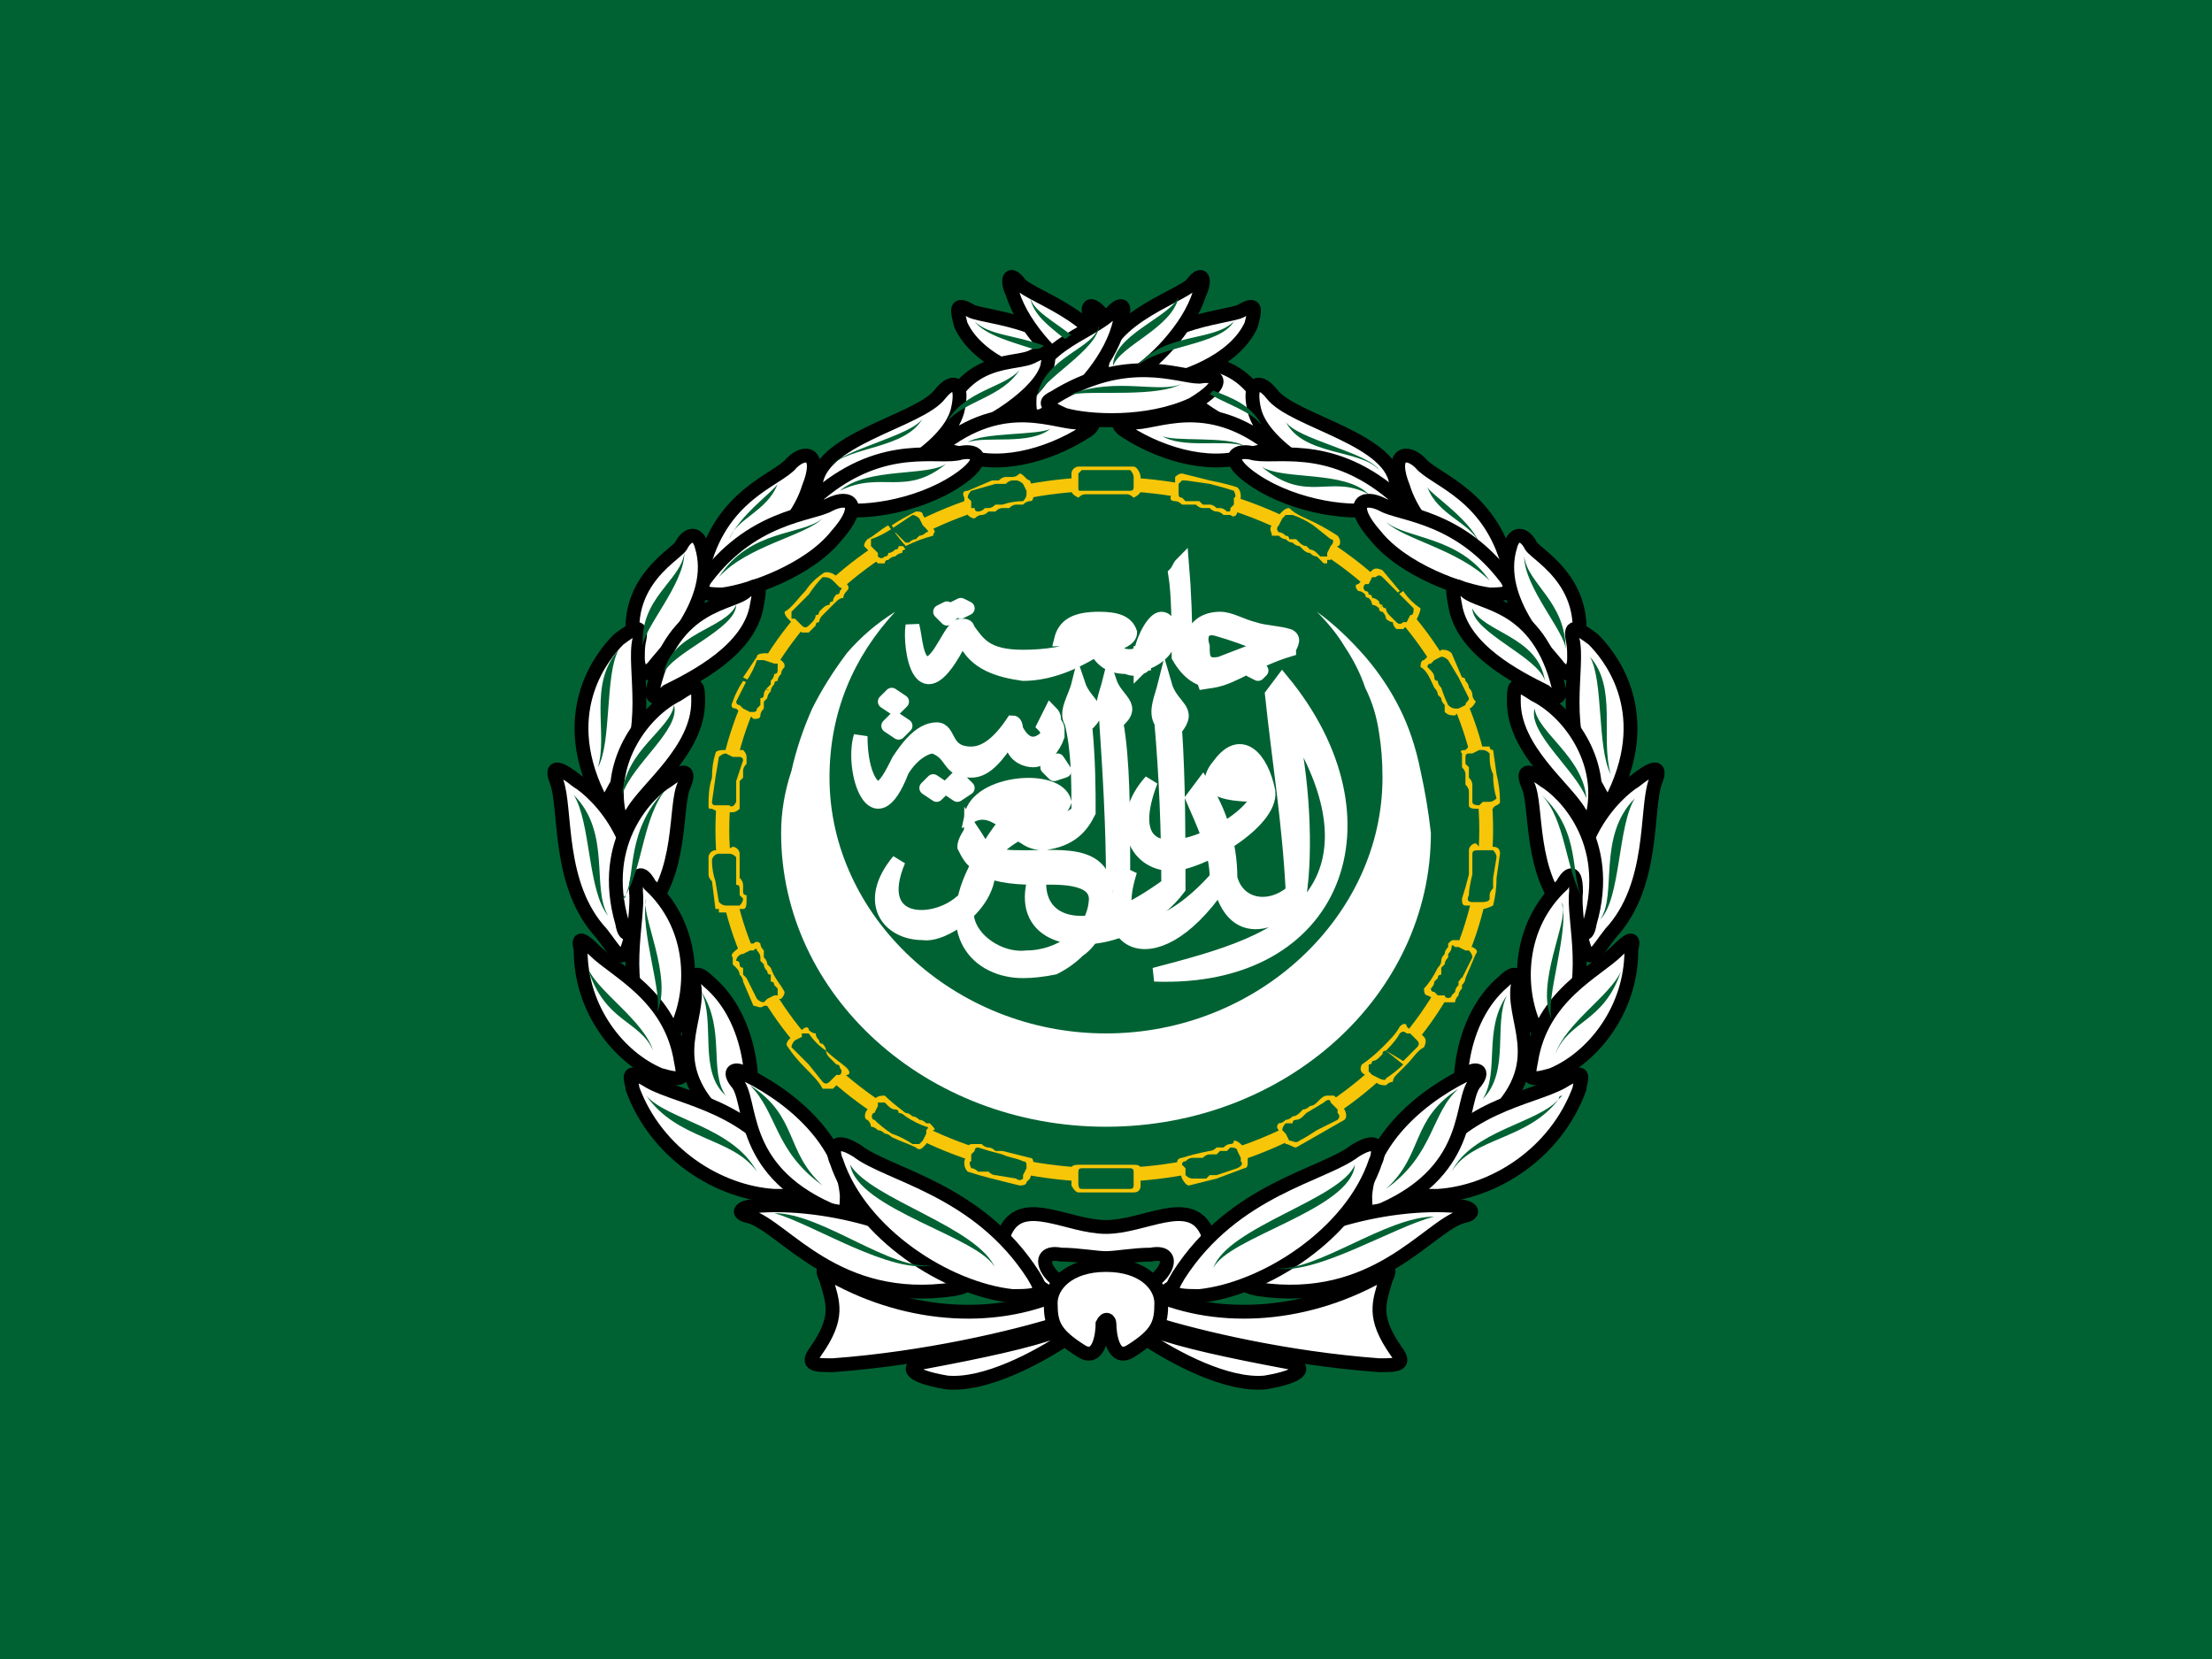 <svg version="1.2" xmlns="http://www.w3.org/2000/svg" viewBox="0 0 64 48" width="32" height="24">
	<title>ar</title>
	<style>
		.s0 { fill: #006233 } 
		.s1 { fill: #ffffff;stroke: #ffffff;stroke-width: .4 } 
		.s2 { fill: #ffffff;stroke: #ffffff;stroke-linecap: round;stroke-linejoin: round;stroke-width: .4 } 
		.s3 { fill: #ffffff } 
		.s4 { fill: #ffffff;stroke: #000000;stroke-width: .4 } 
		.s5 { fill: none;stroke: #f7c608;stroke-linecap: round;stroke-linejoin: round;stroke-width: .4 } 
		.s6 { fill: #f7c608 } 
	</style>
	<path class="s0" d="m64 0v48h-64v-48z"/>
	<path fill-rule="evenodd" class="s1" d="m26 24.9c-1 1.2-0.3 2.1 0.7 2.1 0.6 0.1 1.9-0.8 1.9-1.8l-0.3-0.2c0.2 0.5 0 0.7-0.5 1.1-0.8 0.7-2.6 0.7-1.8-1.2z"/>
	<path fill-rule="evenodd" class="s1" d="m33.4 28.2c5.3 0.2 7-4.5 3.7-8.5l-0.3 0.4c0.2 1.9 0.5 3.7 0.6 5.7-0.7 0.6-1.6 0.4-1.8-0.4 0-1-0.3-1.9-0.8-2.7l-0.3 0.4c0.3 0.7 0.7 1.5 0.7 2.3-1.5 1.7-3.2 2-2.5-0.2-1.2 1.9 0.6 3.3 2.6 0.4 0.5 2 2.2 0.7 2.3 0.3 0.2-1.3 0.1-3.4-0.3-5.1 1.5 2.3 1.5 4 0.7 5.1-0.8 1.3-2.7 1.8-4.6 2.3z"/>
	<path fill-rule="evenodd" class="s1" d="m36.4 23c-1.1 0-1.7-0.2-1.1-0.9 0.6-0.8 1.2-0.2 1.4 0.8 0.1 0.9-2 2.1-2.8 2.1-1.1 0-1.6-1.3-0.6-2.4-1.3 3.4 2.9 1.4 3.1 0.4zm-0.7-0.8c-0.2 0-0.3 0.2-0.2 0.2 0.2 0.2 0.5 0.1 0.5 0 0.1-0.1-0.2-0.2-0.3-0.2z"/>
	<path fill-rule="evenodd" class="s1" d="m30.3 24.6c-1.1 1.9 0 2.7 1.4 2.5 0.8-0.1 1.8-0.6 2.4-1.4 0-1.5 0-3.1-0.1-4.6 0.5-0.6-0.1-0.6-0.3-1.3-0.1 0.4-0.3 0.8-0.1 1.1q0.2 2.3 0.2 4.7c-1.1 0.8-1.9 1.1-2.5 1.1-1.2 0-1.5-1-1-2.1z"/>
	<path fill-rule="evenodd" class="s1" d="m32.5 25.1c0-1.5 0-3.1-0.2-4.2 0.6-0.5 0-0.6-0.2-1.2-0.1 0.4-0.3 0.8-0.1 1.1 0.1 1.5 0.2 3.1 0.2 4.7 0.1-0.1 0.3-0.1 0.3-0.4z"/>
	<path fill-rule="evenodd" class="s1" d="m29.7 24.8c1.1 0 2.4-0.2 2.3 1.3q-0.1 0.4-0.3 0.8-0.2 0.4-0.5 0.6-0.3 0.3-0.7 0.5-0.5 0.1-0.9 0.1c-1.3 0-2.4-1.1-1.3-3.1q0 0 0 0v-0.1l0.2-0.2v-0.1c-0.1-0.1-0.2-0.3-0.4-0.6 0 0.1-0.2 0.3-0.2 0.5 0.1 0.2 0.2 0.4 0.4 0.5q0-0.1 0-0.1 0.1-0.1 0.2-0.2 0.2-0.4 0.6-0.9c-0.3-0.2-0.6-0.4-1-0.2 0.2-1 2.5-1.2 2.7-0.4-0.1 0.3-0.4 0.4-0.9 0.7 0 0 0 0 0 0-0.3-0.1-0.6-0.1-0.8-0.1q0.2 0.1 0.4 0.3c0.1-0.1 0.4-0.1 0.5-0.2 0.4 0 0.8-0.1 1.2-0.4 0-0.9 0-1.8-0.2-2.6-0.2-0.3 0.1-0.7 0.2-1.1 0.2 0.6 0.8 0.7 0.2 1.2 0.1 1 0.1 1.9 0.1 2.5-0.2 0.4-0.5 0.8-1.3 0.9-0.3 0-0.5-0.1-0.7-0.3q-0.4 0.2-0.8 0.6c0.3 0.1 0.6 0.1 1 0.1zm-1.3 0.3q0.2-0.2 0.3-0.4zm-0.4 1.1c-0.2 0.8 0.8 1.6 1.7 1.5 0.9 0 1.9-0.6 2-1.6 0.1-0.8-1.2-0.7-1.7-0.7-0.8 0-1.3-0.1-1.6-0.3q-0.2 0.5-0.4 1.1zm1.7-2.6q0.2-0.2 0.4-0.3c-0.2-0.2-0.7-0.1-0.8 0 0.1 0.1 0.3 0.2 0.4 0.3z"/>
	<path fill-rule="evenodd" class="s1" d="m30.4 20.6q0.1 0.1 0.1 0.2 0 0.1 0 0.1 0.1 0.1 0.1 0.2 0 0.1 0 0.2c-0.1 0.3-0.4 0.7-0.7 0.7-0.2 0-0.5-0.1-0.6-0.4-0.1 0-0.1-0.1-0.2-0.1-0.4 0.6-0.7 0.8-1 0.8-0.7 0-0.5-0.5-1.1-0.7-0.2 0-0.6 0.2-0.9 0.7-0.8 2.1-1.5 0-1.2-1 0 1 0.3 1.5 0.5 1.5 0.2 0 0.4-0.4 0.6-0.8 0.2-0.3 0.6-0.9 1.1-0.9 0.4 0 0.2 0.7 1 0.7q0.6 0 1.2-0.9c0.1 0 0.1 0.2 0.1 0.2 0.1 0.2 0.4 0.7 0.9 0.2 0-0.1 0-0.2-0.1-0.3z"/>
	<path fill-rule="evenodd" class="s1" d="m33.1 18.9q0 0-0.1 0 0 0.2 0 0.4 0.1 0 0.1-0.1m0.5-1.3c0.3 0 0.2 0.5 0.2 0.7-0.1 0.3-0.4 0.5-0.7 0.6 0 0.1 0 0.2 0 0.2q0-0.1-0.1-0.1-0.2 0.1-0.4 0c-0.5 0-0.7-0.2-0.9-0.5-0.8 0.5-1.5 0.7-2.1 0.7-0.7-0.1-1.4-0.3-1.7-1-0.1 0-0.1-0.1-0.1 0-1.2 2.4-1.5 0.2-1.4-0.4 0.1 0.4 0.1 1 0.4 1.1 0.4 0 0.7-1.1 1-1.1 0.1 0 0.2 0 0.2 0.1 0.3 0.4 0.5 0.8 1.6 0.8q1 0 1.8-0.3c-0.1-0.3-0.4-0.2-0.7-0.2 0.1-0.4 0.4-0.6 1.1-0.6 0.5 0 0.8 0.1 0.9 0.4 0 0.2-0.3 0.3-0.6 0.4 0.2 0.2 0.5 0.4 0.9 0.2 0.1-0.5 0.4-1 0.6-1zm-1.7 0.6q0.1-0.1 0.1-0.1 0 0 0.1 0 0 0 0.1 0c-0.2-0.3-0.4-0.2-0.7-0.1 0.1 0.1 0.3 0.1 0.4 0.2zm1.7-0.3c-0.3 0.2-0.3 0.3-0.3 0.6 0.3-0.2 0.3-0.3 0.3-0.6zm1.1 0.9c-0.1-0.2-0.2-0.3-0.2-0.5 0-0.5 0.4-0.7 0.8-0.7 0.3 0 0.6 0.2 1 0.3 0.3 0.1 0.7 0.1 1 0.2 0.2 0.1 0 0.3 0 0.4-1 0.3-1.6 0.8-2.2 0.9q-0.6 0-1-0.7c0-0.8 0-1.8-0.1-2.4 0.1-0.1 0.1-0.2 0.2-0.3q0.1 1.2 0.1 2.5c0.1 0.2 0.2 0.3 0.4 0.3zm1.9-0.4q-0.7-0.3-1.4-0.5c-0.4-0.1-0.5 0.2-0.4 0.5 0 0.3 0 0.6 0.5 0.5z"/>
	<path fill-rule="evenodd" class="s1" d="m34.8 19.6l0.1 0.3v-0.3"/>
	<path fill-rule="evenodd" class="s2" d="m26.8 22.8l0.2-0.2 0.3 0.2-0.2 0.2zm0.6 0l0.3-0.3 0.3 0.3-0.3 0.2zm-1.8-2.5l0.2-0.2 0.3 0.2-0.2 0.2zm0.1 0.7l0.2-0.2 0.3 0.2-0.2 0.2zm4.6 1.2l0.3-0.2 0.2 0.3-0.3 0.1zm-3.1-4.5l0.2-0.1 0.2 0.1-0.2 0.2zm0.4-0.1l0.2-0.1 0.2 0.1-0.2 0.1zm8.9 1.8l-0.1 0.1-0.2-0.1 0.2-0.1z"/>
	<path fill-rule="evenodd" class="s1" d="m29.1 23.8v0.3h0.5l0.3-0.3z"/>
	<path fill-rule="evenodd" class="s1" d="m33 18.9h0.1v0.3l-0.1 0.1z"/>
	<path class="s3" d="m32 32.6c5.2 0 9.4-3.8 9.4-8.5q-0.1-0.9-0.3-1.8-0.2-1-0.6-1.8-0.4-0.8-1-1.5-0.7-0.8-1.4-1.3 0.5 0.5 0.8 1 0.4 0.6 0.6 1.2 0.3 0.6 0.4 1.3 0.1 0.6 0.1 1.3c0 4-3.6 7.4-8 7.4-4.4 0-8-3.4-8-7.4 0-1.9 0.7-3.5 1.9-4.8q-0.8 0.5-1.4 1.2-0.6 0.8-1 1.6-0.4 0.9-0.6 1.8-0.3 0.9-0.3 1.8c0 4.7 4.2 8.5 9.4 8.5z"/>
	<path class="s4" d="m30.7 37.4c-2 0.9-4.6 0.7-6.8-0.6-0.1-0.1-0.1 0 0 0.2 0.2 0.7 0.4 1.1-0.3 2.1-0.3 0.4 0 0.4 0.5 0.4 2.7-0.2 5.2-0.8 6.5-1.2zm-0.1 1.1c-0.8 0.3-2.2 0.6-3.8 0.9-0.6 0.1-0.6 0.4 0.6 0.6 1.1 0.1 2.6-0.7 3.5-1.3z"/>
	<path class="s4" d="m32 36.4c0.3 0 0.8-0.1 1.3-0.1 1-0.2 0.3 1.2-1.3 1.2v0.4c1.6 0 3.3-1.6 2.9-2.3-0.5-1-1.8-0.1-2.9-0.1-1.1 0-2.4-0.9-2.9 0.1-0.4 0.7 1.3 2.3 2.9 2.3v-0.4c-1.6 0-2.3-1.4-1.3-1.2 0.5 0 1 0.1 1.3 0.1z"/>
	<path class="s4" d="m33.3 37.4c2 0.9 4.6 0.7 6.8-0.6 0.1-0.1 0.1 0 0 0.2-0.2 0.7-0.4 1.1 0.3 2.1 0.3 0.4 0 0.4-0.5 0.4-2.7-0.2-5.2-0.8-6.5-1.2zm0.1 1.1c0.8 0.3 2.2 0.6 3.8 0.9 0.6 0.1 0.6 0.4-0.6 0.6-1.1 0.1-2.6-0.7-3.5-1.3z"/>
	<path class="s4" d="m32.1 38.3c0 0.3 0.1 1.1 0.6 0.8 0.8-0.5 0.9-0.8 0.9-1.4 0-0.5-0.5-1.1-1.6-1.1-1.1 0-1.6 0.6-1.6 1.1 0 0.6 0.1 0.9 0.9 1.4 0.5 0.3 0.6-0.5 0.6-0.8 0.1-0.2 0.2-0.1 0.2 0z"/>
	<path class="s4" d="m31.3 10.9c-0.3-1.6-2.8-1.7-3.2-1.9-0.5-0.3-0.4 0-0.3 0.4 0.5 1.1 2.1 1.6 2.8 1.7 0.6 0.1 0.8 0.1 0.7-0.2z"/>
	<path class="s4" d="m32.1 11c0.3-1.7-2.3-2.4-2.6-2.8-0.3-0.4-0.4-0.1-0.2 0.3 0.3 1 1.4 2.1 2 2.4 0.6 0.3 0.7 0.4 0.8 0.1z"/>
	<path class="s4" d="m34.2 11.9c0.2-1.9-1.8-2.2-2.4-2.9-0.3-0.3-0.4-0.1-0.2 0.3 0.2 1 1.2 2.2 1.9 2.5 0.4 0.3 0.7 0.4 0.7 0.1z"/>
	<path class="s4" d="m33.5 11.5c-2.1-1.3-3.6-0.6-4.2-0.6-0.6-0.1-0.8 0.2 0.2 0.8 1.3 0.6 3 0.5 3.7 0.3 0.7-0.3 0.5-0.4 0.3-0.5zm3.3 0.8c-0.7-2.1-2.2-1.7-2.7-2-0.4-0.2-0.5-0.2-0.4 0.3 0.2 0.8 1.8 1.8 2.6 2 0.3 0.1 0.6 0.2 0.5-0.3z"/>
	<path class="s4" d="m36.5 12.7c-1.9-1.3-3.3-0.3-3.9-0.5-0.4-0.1-0.2 0.2 0 0.3 1.1 0.7 2.6 1.1 3.7 0.6 0.5-0.1 0.5-0.2 0.2-0.4zm3.9 1.4c0-1.4-3-1.9-3.6-2.7-0.4-0.5-0.7-0.3-0.5 0.5 0.3 1.1 2.3 2.2 3.5 2.4 0.6 0.1 0.6-0.1 0.6-0.2z"/>
	<path class="s4" d="m40.3 14.3c-1.9-1.6-3.5-1-4.1-1.2-0.5-0.1-0.8 0.2 0.1 0.8 1.2 0.8 2.9 1 3.6 0.8 0.8-0.1 0.6-0.3 0.4-0.4zm3.4 2.3c-0.5-2.3-2.2-2.7-2.6-3.2-0.4-0.4-0.9-0.3-0.5 0.7 0.4 1.3 1.8 2.3 2.5 2.6 0.7 0.3 0.7 0.1 0.6-0.1z"/>
	<path class="s4" d="m43.7 16.9c-1.4-2-3.2-2-3.7-2.3-0.6-0.3-1 0-0.2 0.9 0.8 1 2.5 1.6 3.3 1.7 0.8 0 0.7-0.2 0.6-0.3z"/>
	<path class="s4" d="m45.5 19.3c0.8-2.3-1-3.2-1.2-3.5-0.2-0.4-0.5-0.4-0.6 0-0.5 1.6 1.2 3.2 1.4 3.5 0.3 0.3 0.3 0.2 0.4 0z"/>
	<path class="s4" d="m45.1 19.9c-0.6-2.5-2.3-2.4-2.7-2.8-0.4-0.3-0.4-0.1-0.3 0.4 0.2 1.3 1.8 2.1 2.6 2.5 0.2 0.2 0.5 0.3 0.4-0.1zm1.6 3.1c1.2-2.5-0.2-4.1-0.6-4.5-0.4-0.3-0.7-0.5-0.6 0 0.2 0.8-0.4 2.7 0.6 4.1 0.3 0.5 0.4 0.9 0.6 0.4z"/>
	<path class="s4" d="m46.1 23.5c0.3-1.5-0.7-2.9-1.7-3.4-0.6-0.4-0.6-0.3-0.6 0.2 0 1.4 1.5 2.5 1.9 3.2 0.4 0.6 0.4 0.1 0.4 0z"/>
	<path class="s4" d="m45.8 27.3c-0.8-2.8 1-4.4 1.5-4.7 0.5-0.4 0.8-0.5 0.6 0-0.3 0.8 0 3-1.3 4.4-0.4 0.5-0.6 1-0.8 0.3z"/>
	<path class="s4" d="m46 26.7c0.7-2.4-0.8-3.8-1.3-4.1-0.4-0.3-0.7-0.4-0.5 0.1 0.3 0.6 0 2.6 1.2 3.8 0.3 0.4 0.5 0.8 0.6 0.2z"/>
	<path class="s4" d="m45.2 25.6c-1.3 1.2-1.3 3-0.8 4.1 0.4 0.6 0.4 0.6 0.8 0.1 0.9-1.3 0.3-3.2 0.4-4 0-0.8-0.3-0.4-0.4-0.2z"/>
	<path class="s4" d="m47.2 27.5c0 1.7-1.1 3.1-2.3 3.6-0.7 0.2-0.7 0.1-0.6-0.4 0.3-1.9 1.9-2.6 2.5-3.2 0.6-0.6 0.4-0.1 0.4 0z"/>
	<path class="s4" d="m42.9 32.6c2-1.7 0.9-2.9 1-4 0.1-0.6-0.2-0.4-0.4-0.2-1.3 1.1-1.4 3.2-1.1 4 0.1 0.4 0.3 0.4 0.5 0.2z"/>
	<path class="s4" d="m45.7 31.5c-0.7 1.9-2.5 3-4.1 3.1-0.9 0-0.8 0-0.5-0.6 1.1-2 3.2-2.2 4.1-2.7 0.8-0.5 0.5 0 0.5 0.2z"/>
	<path class="s4" d="m40 35c2.7-1.2 2.2-3.2 2.7-3.7 0.3-0.4-0.1-0.4-0.3-0.2-1.6 0.8-2.8 2.1-2.9 3.5 0 0.6 0.1 0.6 0.5 0.4z"/>
	<path class="s4" d="m36.4 37.3c3.4 0.5 4.9-1.8 5.9-2.1 0.5-0.1 0.2-0.3-0.1-0.3-2.2-0.2-5.1 0.7-6 1.8-0.3 0.4-0.3 0.5 0.2 0.6z"/>
	<path class="s4" d="m39.8 33.6c-0.7 2.1-3.2 3.7-5.1 3.9-0.9 0-0.9-0.1-0.6-0.6 1.6-2.5 4.2-2.9 5.1-3.6 0.8-0.5 0.7 0.1 0.6 0.3zm-7.1-22.7c0.3-1.6 2.8-1.7 3.2-1.9 0.5-0.3 0.4 0 0.3 0.4-0.5 1.1-2.1 1.6-2.8 1.7-0.6 0.1-0.8 0.1-0.7-0.2z"/>
	<path class="s4" d="m31.9 11c-0.3-1.7 2.3-2.4 2.6-2.8 0.3-0.4 0.4-0.1 0.2 0.3-0.3 1-1.4 2.1-2 2.4-0.6 0.3-0.7 0.4-0.8 0.1z"/>
	<path class="s4" d="m29.8 11.9c-0.2-1.9 1.8-2.2 2.4-2.9 0.3-0.3 0.4-0.1 0.2 0.3-0.2 1-1.2 2.2-1.9 2.5-0.4 0.3-0.7 0.4-0.7 0.1z"/>
	<path class="s4" d="m30.5 11.5c2.1-1.3 3.6-0.6 4.2-0.6 0.6-0.1 0.8 0.2-0.2 0.8-1.3 0.6-3 0.5-3.7 0.3-0.7-0.3-0.5-0.4-0.3-0.5zm-3.3 0.8c0.7-2.1 2.2-1.7 2.7-2 0.4-0.2 0.5-0.2 0.4 0.3-0.2 0.8-1.8 1.8-2.6 2-0.3 0.1-0.6 0.2-0.5-0.3z"/>
	<path class="s4" d="m27.5 12.7c1.9-1.3 3.3-0.3 3.9-0.5 0.4-0.1 0.2 0.2 0 0.3-1.1 0.7-2.6 1.1-3.7 0.6-0.5-0.1-0.5-0.2-0.2-0.4zm-3.9 1.4c0-1.4 3-1.9 3.6-2.7 0.4-0.5 0.7-0.3 0.5 0.5-0.3 1.1-2.3 2.2-3.5 2.4-0.6 0.1-0.6-0.1-0.6-0.2z"/>
	<path class="s4" d="m23.7 14.3c1.9-1.6 3.5-1 4.1-1.2 0.5-0.1 0.8 0.2-0.1 0.8-1.2 0.8-2.9 1-3.6 0.8-0.8-0.1-0.6-0.3-0.4-0.4zm-3.4 2.3c0.5-2.3 2.2-2.7 2.6-3.2 0.4-0.4 0.9-0.3 0.5 0.7-0.4 1.3-1.8 2.3-2.5 2.6-0.7 0.3-0.7 0.1-0.6-0.1z"/>
	<path class="s4" d="m20.3 16.9c1.4-2 3.2-2 3.7-2.3 0.6-0.3 1 0 0.2 0.9-0.8 1-2.5 1.6-3.3 1.7-0.8 0-0.7-0.2-0.6-0.3z"/>
	<path class="s4" d="m18.5 19.3c-0.8-2.3 1-3.2 1.2-3.5 0.2-0.4 0.5-0.4 0.6 0 0.5 1.6-1.2 3.2-1.4 3.5-0.3 0.3-0.3 0.2-0.4 0z"/>
	<path class="s4" d="m18.9 19.9c0.6-2.5 2.3-2.4 2.7-2.8 0.4-0.3 0.4-0.1 0.3 0.4-0.2 1.3-1.8 2.1-2.6 2.5-0.2 0.2-0.5 0.3-0.4-0.1zm-1.6 3.1c-1.2-2.5 0.2-4.1 0.6-4.5 0.4-0.3 0.7-0.5 0.6 0-0.2 0.8 0.4 2.7-0.6 4.1-0.3 0.5-0.4 0.9-0.6 0.4z"/>
	<path class="s4" d="m17.9 23.5c-0.3-1.5 0.7-2.9 1.7-3.4 0.6-0.4 0.6-0.3 0.6 0.2 0 1.4-1.5 2.5-1.9 3.2-0.4 0.6-0.4 0.1-0.4 0z"/>
	<path class="s4" d="m18.2 27.3c0.8-2.8-1-4.4-1.5-4.7-0.5-0.4-0.8-0.5-0.6 0 0.3 0.8 0 3 1.3 4.4 0.4 0.5 0.6 1 0.8 0.3z"/>
	<path class="s4" d="m18 26.7c-0.7-2.4 0.8-3.8 1.3-4.1 0.4-0.3 0.7-0.4 0.5 0.1-0.3 0.6 0 2.6-1.2 3.8-0.3 0.4-0.5 0.8-0.6 0.2z"/>
	<path class="s4" d="m18.8 25.6c1.3 1.2 1.3 3 0.8 4.1-0.4 0.6-0.4 0.6-0.8 0.1-0.9-1.3-0.3-3.2-0.4-4 0-0.8 0.3-0.4 0.4-0.2z"/>
	<path class="s4" d="m16.8 27.5c0 1.7 1.1 3.1 2.3 3.6 0.7 0.2 0.7 0.1 0.6-0.4-0.3-1.9-1.9-2.6-2.5-3.2-0.6-0.6-0.4-0.1-0.4 0z"/>
	<path class="s4" d="m21.1 32.6c-2-1.7-0.9-2.9-1-4-0.1-0.6 0.2-0.4 0.4-0.2 1.3 1.1 1.4 3.2 1.1 4-0.1 0.4-0.3 0.4-0.5 0.2z"/>
	<path class="s4" d="m18.3 31.5c0.7 1.9 2.5 3 4.1 3.1 0.9 0 0.8 0 0.5-0.6-1.1-2-3.2-2.2-4.1-2.7-0.8-0.5-0.5 0-0.5 0.2z"/>
	<path class="s4" d="m24 35c-2.7-1.2-2.2-3.2-2.7-3.7-0.3-0.4 0.1-0.4 0.3-0.2 1.6 0.8 2.8 2.1 2.9 3.5 0 0.6-0.1 0.6-0.5 0.4z"/>
	<path class="s4" d="m27.6 37.3c-3.4 0.5-4.9-1.8-5.9-2.1-0.5-0.1-0.2-0.3 0.1-0.3 2.2-0.2 5.1 0.7 6 1.8 0.3 0.4 0.3 0.5-0.2 0.6z"/>
	<path class="s4" d="m24.2 33.6c0.7 2.1 3.2 3.7 5.1 3.9 0.9 0 0.9-0.1 0.6-0.6-1.6-2.5-4.2-2.9-5.1-3.6-0.8-0.5-0.7 0.1-0.6 0.3z"/>
	<path fill-rule="evenodd" class="s0" d="m36 12.9c-0.6-0.2-1.8 0.1-2.4-0.3 0.3 0.2 1.9 0 2.4 0.3zm0 0q0 0-0.1 0 0.1 0 0.1 0zm1.2-0.7c0.3 0.5 2.4 0.9 2.7 1.4-0.5-0.6-2.2-0.4-2.7-1.4zm2.4 2.1c-1.1-0.6-1.8 0.3-3.1-0.8 0.6 0.4 2.4 0.1 3.1 0.8zm-4.5-3c0.5 0.2 1.1 0.4 1.4 1-0.3-0.4-1-0.6-1.5-0.9q0.1-0.1 0.1-0.1zm7.7 4.4c-0.3-0.6-1.2-0.8-1.5-1.6 0.1 0.2 1.2 0.9 1.5 1.6zm-2.7-0.6c0.6 0.5 2.1 0.4 3 1.7-0.9-0.9-2.5-1.2-3-1.7zm5.2 3.8q0 0 0-0.1 0 0.1 0 0.1zm0-0.1c0-0.5-1.2-1.8-1.2-2.7 0.1 0.8 1.2 1.3 1.2 2.7zm-0.6 0.9c-0.2-0.7-2.1-1.4-2.1-2.1 0.3 0.7 1.9 0.8 2.1 2.1zm1.3-0.8q0 0.1 0 0.1 0 0 0-0.1zm0.6 3.5c-0.4-0.8-0.2-2.7-0.6-3.4 0.8 0.9 0.3 2.3 0.6 3.4zm-2 0.6c1.2 1.1 0.8 2.4 1.2 3-0.5-0.8-0.5-2.3-1.2-3zm1.2 3.1q0 0 0.1 0.1-0.1-0.1-0.1-0.1zm0.5 0.5c0.5-0.7-0.1-2.4 1-3.5-0.5 0.8-0.4 2.9-1 3.5zm-1.9-6.1c0.1 0.7 1.4 1.4 1.5 2.6-0.3-0.8-1.7-1.9-1.5-2.6zm0.8 5.6c0.2 0.9-0.5 2.8-0.3 3.4-0.5-1 0.5-2.9 0.3-3.3zm1.7 2c-0.5 1.5-1.5 1.4-1.9 2.4 0.3-0.9 1.6-1.7 1.9-2.4zm-4 3.7c0.5-0.8 0-2 0.7-3-0.4 0.8 0.1 2.2-0.7 3zm2.3-0.1q0 0-0.1 0.1 0-0.1 0.1-0.1zm-3.2 2.2c0.6-1.2 2.5-1.4 3.1-2.1-0.9 1.2-2.5 1.1-3.1 2.1zm-1.9 0.5c1.1-1 0.7-2 2.1-2.9-0.8 0.7-0.7 1.9-2.1 2.9zm1.4 0.8c-1.2 0.3-3.4 1.7-4.6 1.5 1.2 0.1 3.2-1.5 4.6-1.5zm0 0zm-2.2-1.5q-0.1 0-0.1 0 0 0 0.1 0zm-4.2 3c0.4-1.2 3.7-2 4.1-3-0.1 1.3-3.7 2.1-4.1 3zm-4.1-27c-0.1 0-0.1 0.1-0.2 0.1-0.5-0.4-0.9-0.7-1-1.2 0.1 0.4 0.7 0.7 1.2 1.1zm-1 1.8c0.2-1.2 1.7-1.4 1.8-2.1 0 0.7-1.7 1.6-1.8 2.1zm0.2-1.5c-0.1 0.1-0.2 0.1-0.3 0.1-0.6-0.2-1.4-0.4-1.7-0.8 0.4 0.4 1.2 0.4 2 0.7zm0.2 2.4c-0.6 0.5-1.9 0.2-2.4 0.4 0.4-0.3 2.1-0.2 2.4-0.4zm-2.4 0.4q0.1 0 0.1 0zm-4 0.7c0.4-0.5 2.4-0.9 2.7-1.4-0.5 0.9-2.1 0.8-2.7 1.4zm0.3 0.7c0.8-0.7 2.6-0.4 3.1-0.8-1.2 1-1.9 0.2-3.1 0.8zm3.1-2c0.5-0.9 1.7-1 2.1-1.5-0.5 0.8-1.6 0.9-2.1 1.5zm3.6-0.8c1.3-0.5 2.6 0 3.2-0.3-0.7 0.4-2.5 0.2-3.1 0.3zm-9.9 4.2c0.3-0.7 1.3-1.4 1.4-1.6-0.3 0.8-1.2 1-1.4 1.6zm-0.3 1.1c0.9-1.4 2.4-1.2 3-1.7-0.5 0.5-2.2 0.8-3 1.7zm-2.2 2q0 0 0 0.1 0-0.1 0-0.1zm1.2-2.7c0 0.9-1.2 2.2-1.2 2.7-0.1-1.4 1.1-1.9 1.2-2.7zm-0.6 3.5c0.2-1.2 1.8-1.3 2.1-2 0 0.7-1.9 1.4-2.1 2zm-1.9 2.7c0.3-1-0.3-2.4 0.6-3.4-0.4 0.7-0.2 2.7-0.6 3.4zm2 0.6c-0.7 0.8-0.7 2.3-1.2 3.1 0.3-0.6 0-1.9 1.2-3.1zm-1.3 3.2q0 0 0.1-0.1 0 0.1-0.1 0.1zm-1.4-3c1.1 1.1 0.5 2.7 1 3.5-0.6-0.7-0.5-2.7-1-3.5zm1.4 0c0.1-1.3 1.4-1.9 1.5-2.6 0.2 0.7-1.2 1.7-1.5 2.6zm0.7 3c-0.2 0.4 0.8 2.3 0.3 3.3 0.2-0.5-0.5-2.4-0.3-3.3zm0.2 4.4c-0.4-0.9-1.4-0.8-1.9-2.4 0.3 0.7 1.6 1.5 1.9 2.4zm1.4-1.7c0.7 1.1 0.2 2.3 0.7 3-0.8-0.7-0.3-2.1-0.7-3zm-1.6 2.9q0 0 0 0.1 0-0.1 0-0.1zm0 0.1c0.6 0.7 2.5 0.9 3.2 2.2-0.7-1-2.3-0.9-3.2-2.2zm3-0.3c1.4 0.9 1 1.9 2.1 2.9-1.4-1-1.3-2.1-2.1-2.9zm0.7 3.7c1.4 0 3.4 1.7 4.6 1.5-1.2 0.3-3.5-1.2-4.6-1.5zm2.2-1.5q0 0 0 0.1 0 0 0-0.1zm0 0.1c0.6 1 3.7 1.8 4.2 3-0.4-0.9-4-1.7-4.2-3zm6.4-24zm3.1-1.1c-0.2 0.9-1.7 1.4-1.9 2 0-0.9 1.6-1.4 1.9-2zm-1.2 2.1q0 0 0-0.1 0 0.1 0 0.1zm2.8-1.4c-0.4 0.7-2.2 0.7-2.8 1.3 0.8-1 2.2-0.7 2.8-1.3z"/>
	<path fill-rule="evenodd" class="s5" d="m43 24c0 5.6-4.9 10-11 10-6.1 0-11.1-4.4-11.1-10 0-5.5 5-10 11.1-10 6.1 0 11 4.5 11 10z"/>
	<path class="s6" d="m29.8 34.1l-0.1 0.1q0 0.1-0.2 0.1l-0.8-0.2 0.3-0.8 0.8 0.2c0.1 0 0.1 0.1 0.1 0.2v0.1m-1.9-0.5v-0.1c0-0.1 0.1-0.1 0.2-0.1q0.1 0 0.2 0 0.1 0.1 0.2 0.1 0.1 0 0.2 0.1 0.1 0 0.2 0l-0.3 0.8q-0.4-0.1-0.7-0.2c-0.1-0.1-0.1-0.2-0.1-0.3"/>
	<path class="s0" d="m29.6 34v0.1c0 0-0.1 0.1-0.2 0l-0.6-0.1 0.2-0.6c0.2 0.1 0.4 0.1 0.6 0.2q0.1 0 0.1 0.1v0.1m-1.6-0.4l0.1-0.1q0-0.1 0.1-0.1 0.3 0.1 0.7 0.2l-0.2 0.6q-0.1 0-0.2-0.1-0.1 0-0.1 0-0.1 0-0.2 0-0.1-0.1-0.2-0.1c0 0-0.1-0.2 0-0.2"/>
	<path class="s6" d="m26.8 33.1l-0.1 0.1q-0.1 0.1-0.2 0c-0.2-0.1-0.5-0.2-0.7-0.3l0.4-0.7q0.1 0 0.2 0.1 0.1 0 0.2 0.1 0.1 0 0.2 0.1 0.1 0 0.1 0c0.1 0.1 0.2 0.2 0.1 0.2l-0.1 0.1m-1.6-0.9v-0.1c0.1-0.1 0.2-0.1 0.3-0.1q0.2 0.2 0.6 0.5l-0.4 0.7q-0.1-0.1-0.2-0.1-0.1-0.1-0.2-0.1-0.1-0.1-0.2-0.1 0-0.1-0.1-0.2c-0.1 0-0.1-0.2 0-0.3"/>
	<path class="s0" d="m26.7 33l-0.1 0.1q-0.1 0-0.2 0-0.3-0.2-0.6-0.3l0.4-0.5q0.3 0.2 0.6 0.3 0.1 0 0 0.1v0.1m-1.4-0.8v-0.1q0.1 0 0.2 0 0.1 0.1 0.1 0.1 0.1 0.1 0.2 0.1 0.1 0 0.1 0.1 0.1 0 0.2 0.1l-0.4 0.5q-0.3-0.2-0.5-0.4c-0.1 0-0.1-0.2 0-0.2"/>
	<path class="s6" d="m24.2 31.4l-0.1 0.1q-0.1 0-0.3 0c-0.1-0.2-0.3-0.4-0.5-0.6l0.6-0.5c0.2 0.2 0.5 0.4 0.6 0.5 0.1 0.1 0.1 0.2 0 0.2l-0.1 0.1m-1.3-1.3l0.1-0.1c0.1-0.1 0.2-0.1 0.2 0q0.1 0.1 0.2 0.1 0 0.1 0.1 0.2 0 0.1 0.1 0.1 0.1 0.1 0.1 0.2l-0.6 0.5q-0.3-0.3-0.5-0.6c-0.1-0.1 0-0.2 0.1-0.3"/>
	<path class="s0" d="m24.1 31.2l-0.1 0.1q-0.1 0.1-0.2 0l-0.4-0.5 0.5-0.4q0 0.1 0.1 0.2 0 0 0.1 0.1 0 0 0.1 0.1 0.1 0 0.1 0.1 0.1 0.1 0 0.2h-0.1m-1-1.1v-0.1q0.1 0 0.2 0 0.2 0.3 0.5 0.5l-0.5 0.4-0.5-0.5c0 0 0-0.1 0.1-0.2"/>
	<path class="s6" d="m22.2 29.1h-0.1c-0.1 0.1-0.2 0-0.3 0l-0.3-0.7 0.8-0.4c0.1 0.3 0.3 0.5 0.4 0.7q0 0.1-0.1 0.2h-0.1m-0.8-1.6h0.1q0.1-0.1 0.2 0 0 0.1 0.1 0.2 0 0.1 0 0.2 0.1 0.1 0.1 0.2 0.1 0.1 0.1 0.1l-0.8 0.4q0-0.1-0.1-0.2 0-0.1-0.1-0.2 0 0-0.1-0.1 0-0.1 0-0.2c-0.1-0.1 0.1-0.2 0.2-0.3"/>
	<path class="s0" d="m22.2 28.9l-0.1 0.1q-0.1 0-0.2-0.1l-0.3-0.6 0.6-0.2q0 0.1 0.1 0.1 0 0.1 0 0.2 0.1 0 0.1 0.1 0.1 0.1 0.1 0.1 0 0.2 0 0.2h-0.1m-0.7-1.3h0.1q0.1-0.1 0.1 0 0.1 0.1 0.1 0.2 0 0 0 0.1 0.1 0.1 0.1 0.1 0 0.1 0.1 0.2l-0.6 0.2q0 0-0.1-0.1 0-0.1 0-0.2-0.1 0-0.1-0.1 0-0.1-0.1-0.1c0-0.1 0.1-0.2 0.2-0.2"/>
	<path class="s6" d="m21.1 26.4h-0.2q0 0-0.1 0 0 0 0-0.1 0 0-0.1 0l-0.1-0.8 0.8-0.1q0.1 0.1 0.1 0.2 0 0.1 0 0.2 0 0.1 0.1 0.1 0 0.1 0 0.2 0 0.2-0.1 0.2h-0.2m-0.3-1.7l0.2-0.1c0.1 0 0.2 0.1 0.2 0.2q0 0.3 0 0.7l-0.8 0.1q-0.1-0.1-0.1-0.2 0-0.1 0-0.2 0-0.1 0-0.1 0-0.1 0-0.2c0-0.1 0.1-0.2 0.2-0.2"/>
	<path class="s0" d="m21.1 26.2h-0.1q-0.1 0-0.2-0.1l-0.1-0.6 0.6-0.1q0 0.1 0 0.2 0.1 0 0.1 0.1 0 0.1 0 0.2 0 0 0.1 0.1 0 0.1-0.1 0.2h-0.1m-0.3-1.5h0.1q0.1 0 0.2 0.1 0 0.3 0 0.6l-0.6 0.1q-0.1-0.3-0.1-0.6c0-0.1 0.1-0.2 0.2-0.2"/>
	<path class="s6" d="m20.8 23.5l-0.2-0.1c-0.1 0-0.1 0-0.1-0.1 0-0.2 0-0.5 0.1-0.8l0.8 0.1q0 0.1 0 0.2 0 0.1 0 0.2 0 0.1 0 0.2 0 0.1 0 0.2-0.1 0.1-0.2 0.1h-0.1m0.2-1.8h0.2q0.1 0.1 0.1 0.2 0 0.1 0 0.2-0.1 0.1-0.1 0.2 0 0.1 0 0.2 0 0-0.1 0.1l-0.8-0.1q0-0.4 0.1-0.7c0-0.1 0.2-0.1 0.3-0.1"/>
	<path class="s0" d="m20.8 23.3h-0.1q-0.1 0-0.1-0.1l0.1-0.7 0.6 0.1q0 0.1 0 0.2 0 0.1 0 0.1 0 0.1 0 0.2 0 0.1 0 0.1-0.1 0.2-0.2 0.1h-0.1m0.2-1.4h0.2c0 0 0.1 0 0.1 0.1q-0.1 0.3-0.2 0.6l-0.6-0.1 0.1-0.6c0 0 0.1-0.1 0.2-0.1"/>
	<path class="s6" d="m21.4 20.6l-0.1-0.1q-0.2 0-0.1-0.2 0.1-0.3 0.3-0.6l0.8 0.3q-0.1 0.1-0.1 0.2 0 0-0.1 0.1 0 0.1 0 0.2-0.1 0.1-0.1 0.2c0 0.1-0.1 0.1-0.2 0.1l-0.1-0.1m0.8-1.6h0.1c0.1 0.1 0.1 0.1 0.1 0.2q-0.1 0.1-0.1 0.2-0.1 0.1-0.1 0.2-0.1 0-0.1 0.1-0.1 0.1-0.1 0.2l-0.8-0.4q0.2-0.3 0.4-0.6c0-0.1 0.2-0.1 0.3-0.1"/>
	<path class="s0" d="m21.5 20.5l-0.1-0.1c-0.1 0-0.1-0.1-0.1-0.1l0.3-0.6 0.6 0.2q-0.1 0.1-0.1 0.2 0 0.1-0.1 0.1 0 0.1 0 0.2 0 0-0.1 0.1 0 0.1-0.1 0.1h-0.1m0.7-1.4h0.1q0 0.1 0 0.2 0 0.1-0.1 0.1 0 0.1-0.1 0.2 0 0 0 0.1-0.1 0.1-0.1 0.1l-0.6-0.2q0.2-0.3 0.3-0.6c0.1 0 0.2 0 0.2 0"/>
	<path class="s6" d="m22.9 18l-0.1-0.1q-0.1-0.1-0.1-0.2c0.2-0.1 0.4-0.4 0.6-0.6l0.6 0.6q0 0-0.1 0.1-0.1 0.1-0.1 0.2-0.1 0-0.1 0.1-0.1 0.1-0.2 0.2 0 0-0.1 0-0.1 0-0.1 0l-0.1-0.1m1.3-1.4l0.1 0.1q0.1 0.1 0 0.2-0.1 0.1-0.1 0.2-0.1 0-0.2 0.1-0.1 0.1-0.1 0.1-0.1 0.1-0.2 0.2l-0.6-0.6q0.2-0.3 0.5-0.5c0.1-0.1 0.3 0 0.3 0"/>
	<path class="s0" d="m23 17.9h-0.1q0-0.1 0-0.2l0.5-0.5 0.4 0.4q0 0-0.1 0.1 0 0.1-0.1 0.1 0 0.1-0.1 0.2 0 0-0.1 0.1-0.1 0.1-0.2 0m1-1.2l0.1 0.1q0.1 0 0 0.1 0 0.1-0.1 0.1-0.1 0.1-0.1 0.2-0.1 0-0.1 0.1-0.1 0-0.2 0.1l-0.4-0.4q0.2-0.3 0.4-0.5c0.1 0 0.2 0 0.3 0.1"/>
	<path class="s6" d="m25.1 15.9l-0.1-0.1q0-0.1 0.1-0.2c0.2-0.1 0.4-0.3 0.6-0.4l0.5 0.7q-0.1 0-0.1 0.1-0.1 0-0.2 0.1-0.1 0-0.2 0.1-0.1 0-0.1 0.1-0.1 0-0.1 0 0 0-0.1 0 0 0-0.1-0.1m1.6-1l0.1 0.1c0.1 0.1 0 0.1 0 0.2q-0.4 0.1-0.8 0.3l-0.4-0.6q0.3-0.2 0.7-0.4c0.1 0 0.2 0 0.2 0.1"/>
	<path class="s0" d="m25.3 15.9l-0.1-0.1q0-0.1 0-0.2 0.3-0.1 0.6-0.3l0.4 0.5q-0.1 0-0.2 0 0 0.1-0.1 0.1-0.1 0.1-0.2 0.1 0 0.1-0.1 0.1-0.1 0.1-0.2 0v-0.1m1.3-0.8l0.1 0.1q0.1 0.1 0 0.1-0.1 0.1-0.2 0.1-0.1 0.1-0.1 0.1-0.1 0-0.2 0.1-0.1 0-0.1 0l-0.4-0.4 0.6-0.4c0.1 0 0.2 0.1 0.2 0.1"/>
	<path class="s6" d="m27.9 14.5v-0.1q-0.1-0.2 0.1-0.2l0.7-0.3 0.3 0.8q-0.1 0-0.2 0.1-0.1 0-0.2 0-0.1 0.1-0.2 0.1-0.1 0-0.2 0.1-0.1 0-0.2-0.1v-0.1m1.9-0.6v0.1c0 0.1 0 0.2-0.1 0.2q-0.1 0-0.2 0.1-0.1 0-0.2 0-0.1 0-0.2 0.1-0.1 0-0.2 0l-0.3-0.8q0.1 0 0.2 0 0.1-0.1 0.2-0.1 0.1 0 0.2 0 0.1 0 0.2-0.1c0.1 0 0.2 0.2 0.3 0.2"/>
	<path class="s0" d="m28.1 14.5l-0.1-0.1q0-0.1 0.1-0.2l0.7-0.2 0.2 0.6q-0.1 0-0.2 0-0.1 0.1-0.2 0.1 0 0-0.1 0-0.1 0.1-0.2 0.1-0.1 0-0.1-0.1h-0.1m1.6-0.5v0.1q0 0.1-0.1 0.2-0.3 0-0.6 0.1l-0.2-0.6q0.1 0 0.1 0 0.1 0 0.2 0 0.1-0.1 0.2-0.1 0.1 0 0.1 0c0.1 0 0.2 0.1 0.2 0.1"/>
	<path class="s6" d="m31 13.8v-0.1c0-0.1 0.1-0.2 0.2-0.2h0.8v0.8q-0.1 0-0.2 0-0.1 0-0.2 0-0.1 0-0.2 0-0.1 0-0.2 0.1-0.2-0.1-0.2-0.2v-0.1m2 0v0.1q0 0.1-0.2 0.2-0.1-0.1-0.2-0.1-0.1 0-0.2 0-0.1 0-0.2 0-0.1 0-0.2 0v-0.8q0.4 0 0.8 0c0.1 0 0.2 0.2 0.2 0.3"/>
	<path class="s0" d="m31.2 13.9v-0.2q0 0 0.1-0.1h0.7v0.6q-0.4 0-0.7 0c-0.1 0-0.1 0-0.1-0.1v-0.1m1.6 0v0.1q0 0.1-0.1 0.1-0.1 0-0.2 0-0.1 0-0.2 0 0 0-0.1 0-0.1 0-0.2 0v-0.6h0.7c0.1 0.1 0.1 0.2 0.1 0.2"/>
	<path class="s6" d="m34 14v-0.2q0.1-0.1 0.2-0.1l0.8 0.2-0.2 0.8q-0.1 0-0.2-0.1-0.1 0-0.2 0-0.1 0-0.2 0-0.1-0.1-0.2-0.1-0.2 0-0.1-0.2v-0.1m1.9 0.5v0.1c0 0.1-0.1 0.2-0.2 0.1q-0.1 0-0.2 0-0.1-0.1-0.2-0.1-0.1 0-0.2-0.1-0.1 0-0.2 0l0.2-0.8q0.5 0.1 0.8 0.2c0.1 0.1 0.1 0.2 0.1 0.3"/>
	<path class="s0" d="m34.1 14l0.1-0.1h0.1l0.7 0.1-0.2 0.6q-0.1-0.1-0.1-0.1-0.1 0-0.2 0-0.1 0-0.2 0-0.1-0.1-0.1-0.1-0.1 0-0.1-0.1v-0.1m1.6 0.4l-0.1 0.1c0 0.1 0 0.1-0.1 0.1q-0.1-0.1-0.2-0.1-0.1 0-0.1 0-0.1-0.1-0.2-0.1-0.1 0-0.2 0l0.2-0.6q0.4 0.1 0.7 0.2c0 0 0.1 0.2 0 0.2"/>
	<path class="s6" d="m37 14.9l0.1-0.1q0.1-0.1 0.2-0.1c0.2 0.2 0.5 0.3 0.7 0.4l-0.4 0.7q-0.1 0-0.2-0.1-0.1 0-0.2-0.1-0.1 0-0.2-0.1-0.1 0-0.2 0c0-0.1-0.1-0.2 0-0.3l0.1-0.1m1.6 1v0.1q-0.1 0-0.1 0 0 0 0 0.1-0.1 0-0.1 0 0 0-0.1-0.1 0 0-0.1-0.1-0.1 0-0.2-0.1-0.1 0-0.2-0.1 0 0-0.1-0.1l0.4-0.7q0.4 0.2 0.7 0.4c0.1 0.1 0.1 0.3 0 0.3"/>
	<path class="s0" d="m37.1 15l0.1-0.1q0.1 0 0.2 0 0.3 0.1 0.6 0.3l-0.4 0.5q0 0-0.1-0.1-0.1 0-0.2 0 0-0.1-0.1-0.1-0.1-0.1-0.2-0.1-0.1-0.1 0-0.2m1.4 0.8v0.1q-0.1 0-0.2 0-0.1-0.1-0.1-0.1-0.1-0.1-0.2-0.1-0.1-0.1-0.1-0.1-0.1 0-0.2-0.1l0.4-0.5 0.5 0.4c0.1 0 0.1 0.1 0 0.2"/>
	<path class="s6" d="m39.6 16.6l0.1-0.1q0.1-0.1 0.3 0l0.5 0.6-0.6 0.5q-0.1-0.1-0.2-0.1 0-0.1-0.1-0.2-0.1 0-0.1-0.1-0.1-0.1-0.2-0.1c-0.1-0.1-0.1-0.2 0-0.2l0.1-0.1m1.3 1.3l-0.1 0.1q-0.1 0-0.1 0 0 0-0.1 0-0.1-0.1-0.1-0.2-0.1 0-0.2-0.1 0-0.1-0.1-0.2-0.1 0-0.1-0.1l0.7-0.5q0.2 0.3 0.5 0.5c0 0.1-0.1 0.3-0.1 0.3"/>
	<path class="s0" d="m39.7 16.7h0.1q0.1-0.1 0.2 0c0.1 0.1 0.3 0.3 0.4 0.4l-0.4 0.4q-0.1 0-0.1-0.1-0.1-0.1-0.2-0.1 0-0.1-0.1-0.1 0-0.1-0.1-0.1-0.1-0.1 0-0.2h0.1m1.1 1.1h-0.1q-0.1 0.1-0.2 0-0.1-0.1-0.1-0.1-0.1-0.1-0.1-0.1-0.1-0.1-0.1-0.2-0.1 0-0.1-0.1l0.4-0.4 0.5 0.5c0 0.1 0 0.2-0.1 0.2"/>
	<path class="s6" d="m41.6 18.9l0.1-0.1c0.1 0 0.2 0 0.3 0.1l0.3 0.7-0.8 0.3c-0.1-0.2-0.2-0.5-0.4-0.6q0-0.2 0.1-0.2l0.1-0.1m0.9 1.6l-0.1 0.1c-0.1 0-0.2 0-0.3-0.1q0-0.1 0-0.2-0.1-0.1-0.1-0.2 0 0-0.1-0.1 0-0.1-0.1-0.2l0.8-0.3q0.1 0 0.1 0.1 0.1 0.1 0.1 0.2 0.1 0.1 0.1 0.2 0 0.1 0.1 0.2c0 0-0.1 0.2-0.2 0.2"/>
	<path class="s0" d="m41.7 19q0.1 0 0.2 0.1l0.3 0.5-0.5 0.3q-0.1-0.1-0.1-0.2-0.1 0-0.1-0.1 0-0.1-0.1-0.2 0 0-0.1-0.1 0-0.1 0.1-0.1l0.1-0.1m0.7 1.4h-0.1q-0.1 0-0.2-0.1-0.1-0.2-0.2-0.5l0.5-0.3 0.3 0.6c0 0.1-0.1 0.1-0.1 0.2"/>
	<path class="s6" d="m42.8 21.6h0.1q0.1 0 0.1 0 0 0 0.1 0 0 0.1 0.1 0.1l0.1 0.7-0.9 0.2q0-0.1 0-0.2 0-0.1-0.1-0.2 0-0.1 0-0.2 0-0.1 0-0.2-0.1-0.1 0.1-0.1l0.1-0.1m0.3 1.8h-0.1q-0.2 0-0.2-0.1 0-0.1 0-0.2 0-0.1 0-0.2 0-0.1-0.1-0.2 0-0.1 0-0.2l0.9-0.1q0.1 0.4 0.1 0.8c0 0.1-0.2 0.1-0.2 0.2"/>
	<path class="s0" d="m42.8 21.7h0.1q0.1 0 0.2 0.1c0 0.2 0 0.4 0.1 0.6l-0.7 0.1q0 0 0-0.1 0-0.1 0-0.2 0 0-0.1-0.1 0-0.1 0-0.2 0-0.1 0.1-0.1h0.1m0.3 1.4l-0.1 0.1q-0.2 0-0.2-0.1 0-0.1 0-0.2 0-0.1 0-0.2 0 0 0-0.1 0-0.1-0.1-0.2l0.7-0.1q0 0.4 0.1 0.7c0 0-0.1 0.1-0.2 0.1"/>
	<path class="s6" d="m43.1 24.5h0.1q0.2 0 0.2 0.2l-0.1 0.7-0.8-0.1c0-0.3 0-0.5 0-0.7 0-0.1 0.1-0.2 0.2-0.2l0.1 0.1m-0.2 1.7h-0.2c-0.1 0-0.1-0.1-0.1-0.2q0.1-0.3 0.2-0.7l0.8 0.1q0 0.4-0.1 0.8c0 0-0.2 0.1-0.3 0.1"/>
	<path class="s0" d="m43.1 24.6h0.1q0.1 0.1 0.1 0.2l-0.1 0.6-0.6-0.1v-0.6c0-0.1 0.1-0.1 0.2-0.1m-0.1 1.5h-0.1q-0.2 0-0.1-0.2 0-0.2 0.1-0.6l0.6 0.1q0 0.1 0 0.2 0 0 0 0.1-0.1 0.1-0.1 0.2 0 0 0 0.1c0 0.1-0.2 0.1-0.2 0.1"/>
	<path class="s6" d="m42.5 27.4h0.1q0.2 0.1 0.1 0.2l-0.3 0.7-0.8-0.3q0.1-0.1 0.1-0.2 0-0.1 0.1-0.2 0-0.1 0.1-0.2 0 0 0-0.1c0.1-0.1 0.1-0.1 0.2-0.1h0.1m-0.7 1.7l-0.2-0.1q-0.1 0-0.1-0.2 0.2-0.2 0.4-0.6l0.8 0.3q0 0.1-0.1 0.2 0 0.1 0 0.1-0.1 0.1-0.1 0.2-0.1 0.1-0.1 0.2c-0.1 0-0.3 0-0.3 0"/>
	<path class="s0" d="m42.4 27.5h0.1q0.1 0.1 0.1 0.2l-0.3 0.6-0.6-0.3q0.1-0.1 0.1-0.1 0-0.1 0.1-0.2 0 0 0-0.1 0.1-0.1 0.1-0.2 0-0.1 0.1 0h0.1m-0.6 1.4l-0.1-0.1q-0.1 0-0.1-0.1 0.1-0.1 0.1-0.2 0 0 0.1-0.1 0-0.1 0.1-0.1 0-0.1 0-0.2l0.6 0.2q0 0.1-0.1 0.2 0 0.1 0 0.1-0.1 0.1-0.1 0.2 0 0-0.1 0.1c0 0.1-0.2 0.1-0.2 0"/>
	<path class="s6" d="m41.1 29.9l0.1 0.1q0.1 0.1 0 0.3c-0.2 0.1-0.3 0.3-0.5 0.5l-0.7-0.5c0.2-0.2 0.4-0.4 0.5-0.6 0.1-0.1 0.2-0.1 0.2 0l0.1 0.1m-1.2 1.3h-0.1q-0.2-0.1-0.1-0.3 0.3-0.2 0.6-0.5l0.7 0.5q-0.1 0.1-0.2 0.2 0 0-0.1 0.1-0.1 0.1-0.1 0.2-0.1 0-0.2 0.1c-0.1 0-0.2 0-0.3-0.1"/>
	<path class="s0" d="m40.9 30l0.1 0.1q0.1 0.1 0 0.2l-0.4 0.4-0.5-0.3q0.3-0.3 0.4-0.5 0.1-0.1 0.2 0h0.1m-1.1 1.2l-0.1-0.1q0-0.1 0-0.2 0.1 0 0.1-0.1 0.1 0 0.2-0.1 0 0 0.1-0.1 0-0.1 0.1-0.1l0.5 0.4q-0.2 0.2-0.5 0.4c0 0.1-0.2 0-0.2 0"/>
	<path class="s6" d="m38.9 32.1q0.1 0.2 0 0.3l-0.7 0.4-0.5-0.7q0.1 0 0.2-0.1 0.1 0 0.2-0.1 0 0 0.1-0.1 0.1-0.1 0.2-0.1 0.1 0 0.1 0 0 0 0.1 0l0.1 0.1m-1.7 1v-0.1q-0.1-0.1 0-0.2 0.1 0 0.2-0.1 0.1 0 0.2-0.1 0.1 0 0.2-0.1 0 0 0.1-0.1l0.5 0.7-0.7 0.4c-0.1 0-0.2-0.1-0.3-0.1"/>
	<path class="s0" d="m38.7 32.1v0.1q0.1 0.1 0 0.2l-0.6 0.3-0.3-0.5 0.5-0.3c0.1-0.1 0.2-0.1 0.2 0l0.1 0.1m-1.4 0.8l-0.1-0.1q0-0.1 0.1-0.2 0.1 0 0.2 0 0-0.1 0.1-0.1 0.1 0 0.2-0.1 0 0 0.1-0.1l0.3 0.5q-0.3 0.2-0.5 0.3c-0.1 0.1-0.2 0-0.3 0"/>
	<path class="s6" d="m36.1 33.5v0.1c0 0.1 0 0.2-0.1 0.2l-0.8 0.3-0.2-0.8q0.1 0 0.2-0.1 0.1 0 0.2 0 0.1-0.1 0.2-0.1 0.1 0 0.1-0.1c0.1 0 0.2 0.1 0.2 0.1l0.1 0.1m-1.9 0.6v-0.1c-0.1-0.1 0-0.2 0.1-0.2q0.3-0.1 0.8-0.2l0.2 0.8q-0.4 0.1-0.8 0.2c-0.1 0-0.2-0.2-0.2-0.2"/>
	<path class="s0" d="m35.9 33.5v0.1q0.1 0.1-0.1 0.2l-0.6 0.2-0.2-0.6q0.1 0 0.2 0 0.1-0.1 0.1-0.1 0.1 0 0.2 0 0.1-0.1 0.1-0.1 0.2 0 0.2 0.1m-1.5 0.5l-0.1-0.1q0-0.1 0.1-0.1 0.1-0.1 0.2-0.1 0.1 0 0.2 0 0.1 0 0.1 0 0.1-0.1 0.2-0.1l0.2 0.6q-0.1 0-0.2 0 0 0-0.1 0.1-0.1 0-0.2 0-0.1 0-0.2 0c0 0-0.1 0-0.2-0.1"/>
	<path class="s6" d="m33 34.2v0.1q0 0.2-0.2 0.2c-0.2 0-0.5 0-0.8 0v-0.8q0.1 0 0.2 0 0.1 0 0.2 0 0.1 0 0.2 0 0.1 0 0.2 0 0.2 0 0.2 0.1v0.1m-2 0.1v-0.2q0-0.1 0.2-0.1 0.3 0 0.8 0v0.8h-0.8c-0.1 0-0.2-0.2-0.2-0.2"/>
	<path class="s0" d="m32.8 34.2v0.1q0 0.1-0.1 0.1h-0.7v-0.6c0.2 0 0.5 0 0.7 0q0.1 0 0.1 0.1v0.1m-1.6 0v-0.1q0-0.1 0.1-0.1 0.3 0 0.7 0v0.6h-0.7c-0.1 0-0.1-0.1-0.1-0.2"/>
</svg>